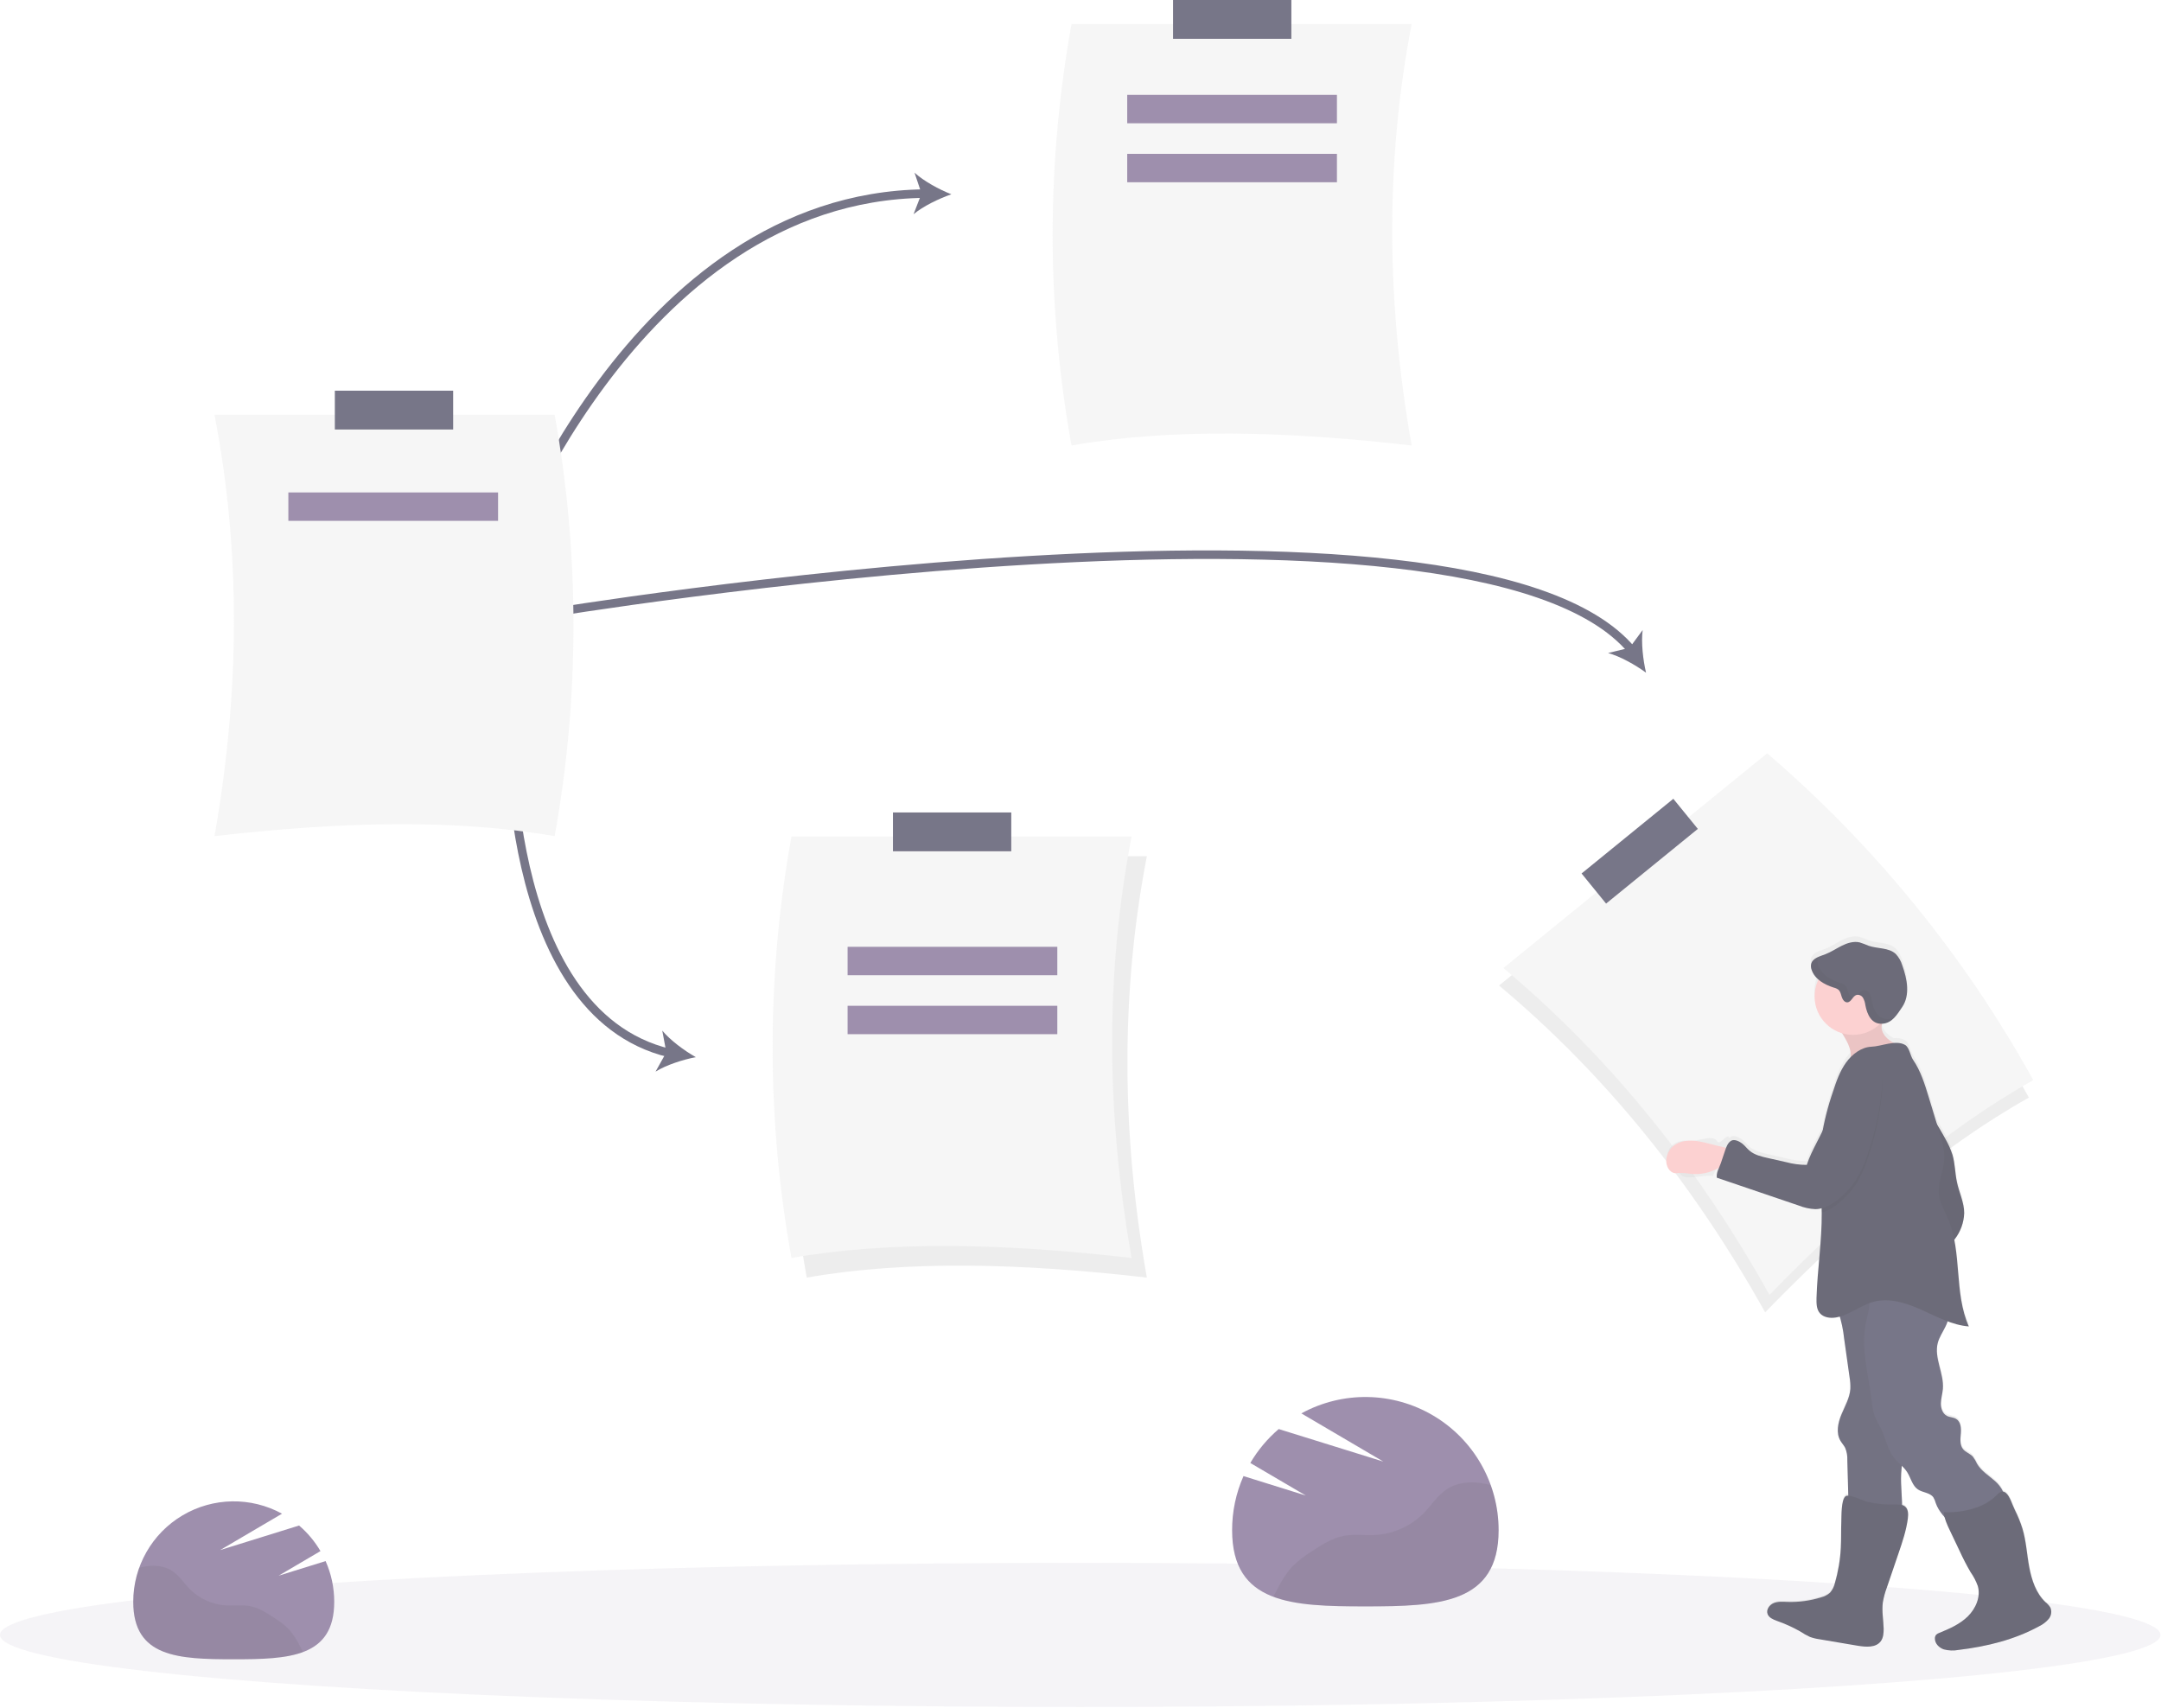 <?xml version="1.0" encoding="UTF-8"?>
<svg width="506px" height="400px" viewBox="0 0 506 400" version="1.1" xmlns="http://www.w3.org/2000/svg" xmlns:xlink="http://www.w3.org/1999/xlink">
    <!-- Generator: Sketch 62 (91390) - https://sketch.com -->
    <title>undraw_timeline_9u4u</title>
    <desc>Created with Sketch.</desc>
    <defs>
        <linearGradient x1="50.829%" y1="100.433%" x2="48.652%" y2="0.069%" id="linearGradient-1">
            <stop stop-color="#808080" stop-opacity="0.25" offset="0%"></stop>
            <stop stop-color="#808080" stop-opacity="0.12" offset="54%"></stop>
            <stop stop-color="#808080" stop-opacity="0.1" offset="100%"></stop>
        </linearGradient>
    </defs>
    <g id="Page-1" stroke="none" stroke-width="1" fill="none" fill-rule="evenodd" opacity="0.704">
        <g id="Employee_Timeline_Final-Empty-State" transform="translate(-377, -375)">
            <g id="undraw_timeline_9u4u" transform="translate(377, 375)">
                <path d="M250.895,104.317 C274.215,100.225 301.315,100.936 330.537,104.317 C324.609,70.696 324.338,37.765 330.537,5.632 L250.895,5.632 C245.013,38.264 245.013,71.685 250.895,104.317 L250.895,104.317 Z" id="Path" fill="#F2F2F2" fill-rule="nonzero"></path>
                <rect id="Rectangle" fill="#3F3D56" fill-rule="nonzero" transform="translate(288.522, 4.545) rotate(-180) translate(-288.522, -4.545) " x="274.67" y="-4.81569885e-14" width="27.703" height="9.09"></rect>
                <path d="M188.9,299.166 C212.22,295.074 239.32,295.785 268.542,299.166 C262.614,265.545 262.343,232.614 268.542,200.481 L188.9,200.481 C183.018,233.113 183.018,266.534 188.9,299.166 L188.9,299.166 Z" id="Path" fill="#000000" fill-rule="nonzero" opacity="0.1"></path>
                <path d="M185.32,294.563 C208.639,290.471 235.739,291.182 264.962,294.563 C259.033,260.941 258.762,228.01 264.962,195.877 L185.32,195.877 C179.437,228.509 179.437,261.93 185.32,294.563 L185.32,294.563 Z" id="Path" fill="#F2F2F2" fill-rule="nonzero"></path>
                <rect id="Rectangle" fill="#3F3D56" fill-rule="nonzero" transform="translate(222.936, 194.79) rotate(-180) translate(-222.936, -194.79) " x="209.084" y="190.246" width="27.703" height="9.09"></rect>
                <path d="M116.88,133.473 C116.88,133.473 147.77,46.102 216.588,45.33" id="Path" stroke="#3F3D56" stroke-width="2"></path>
                <path d="M222.762,45.494 C219.831,46.517 216.189,48.261 213.908,50.159 L215.78,45.335 L214.133,40.43 C216.322,42.43 219.882,44.358 222.762,45.494 Z" id="Path" fill="#3F3D56" fill-rule="nonzero"></path>
                <path d="M119.437,166.721 C119.437,166.721 116.645,237.023 156.808,246.593" id="Path" stroke="#3F3D56" stroke-width="2"></path>
                <path d="M162.916,247.54 C159.872,248.133 156.02,249.366 153.499,250.926 L156.02,246.409 L155.069,241.325 C156.962,243.606 160.22,246.005 162.916,247.54 Z" id="Path" fill="#3F3D56" fill-rule="nonzero"></path>
                <path d="M127.621,143.703 C127.621,143.703 344.818,107.499 382.092,152.286" id="Path" stroke="#3F3D56" stroke-width="2"></path>
                <path d="M385.422,157.514 C382.916,155.688 379.391,153.698 376.537,152.91 L381.56,151.688 L384.629,147.529 C384.256,150.476 384.716,154.496 385.422,157.514 Z" id="Path" fill="#3F3D56" fill-rule="nonzero"></path>
                <g id="Group" opacity="0.1" transform="translate(0, 365.729)" fill="#76618B" fill-rule="nonzero">
                    <ellipse id="Oval" cx="252.941" cy="17.1" rx="252.941" ry="16.88"></ellipse>
                </g>
                <path d="M475.069,257.013 C454.409,268.573 433.836,286.225 413.309,307.294 C396.675,277.483 376.102,251.775 351.003,230.767 L412.762,180.486 C437.926,202.078 459.027,227.995 475.069,257.013 Z" id="Path" fill="#000000" fill-rule="nonzero" opacity="0.1"></path>
                <path d="M476.092,252.921 C455.432,264.481 434.859,282.133 414.332,303.202 C397.698,273.391 377.125,247.683 352.026,226.675 L413.785,176.394 C438.949,197.986 460.05,223.903 476.092,252.921 Z" id="Path" fill="#F2F2F2" fill-rule="nonzero"></path>
                <polygon id="Rectangle" fill="#3F3D56" fill-rule="nonzero" transform="translate(383.938, 199.313) rotate(-39.15) translate(-383.938, -199.313) " points="370.086 194.768 397.789 194.768 397.789 203.858 370.086 203.858"></polygon>
                <path d="M480.128,376.327 C479.83,375.856 479.454,375.437 479.018,375.09 C476.783,372.982 475.744,369.877 475.192,366.844 C474.639,363.811 474.481,360.706 473.596,357.729 C473.114,356.205 472.512,354.723 471.795,353.294 C471.284,352.205 470.639,350.056 469.703,349.294 C469.519,349.136 469.297,349.027 469.059,348.977 C468.618,348.038 467.987,347.2 467.207,346.517 C465.744,345.192 463.959,344.138 462.982,342.425 C462.714,341.828 462.383,341.263 461.995,340.737 C461.335,340.01 460.292,339.714 459.683,338.946 C458.89,337.954 459.069,336.537 459.171,335.269 C459.274,334 459.171,332.491 458.077,331.831 C457.422,331.427 456.578,331.463 455.898,331.11 C454.875,330.598 454.471,329.304 454.491,328.153 C454.512,327.003 454.87,325.882 454.962,324.737 C455.248,321.074 452.834,317.432 453.765,313.882 C454.118,312.537 454.926,311.366 455.524,310.118 C455.731,309.7 455.902,309.265 456.036,308.818 C457.631,309.452 459.309,309.855 461.018,310.015 C458.199,303.698 458.916,296.348 457.601,289.555 L457.77,289.32 C459.098,287.571 459.852,285.453 459.928,283.258 C459.928,280.701 458.747,278.363 458.215,275.893 C457.76,273.785 457.78,271.591 457.192,269.519 C456.784,268.235 456.242,266.997 455.575,265.826 C454.938,264.646 454.268,263.483 453.565,262.338 C452.91,260.169 452.254,258 451.596,255.831 C450.675,252.762 449.729,249.693 447.939,247.064 C447.284,246.097 447.084,244.148 446.077,243.56 C445.258,243.138 444.33,242.978 443.417,243.1 C441.995,242.302 440.747,241.151 440.568,239.575 C440.55,239.231 440.584,238.886 440.67,238.552 L440.844,238.552 C443.095,238.343 444.235,236.358 445.407,234.624 C447.299,231.806 446.578,228 445.407,224.798 C445.115,223.788 444.589,222.861 443.872,222.092 C442.23,220.558 439.632,220.9 437.514,220.159 C436.828,219.856 436.126,219.591 435.412,219.366 C434.005,219.033 432.532,219.494 431.243,220.143 C429.954,220.793 428.752,221.632 427.402,222.148 C426.051,222.665 424.384,223.064 424.051,224.45 C423.958,224.917 423.997,225.401 424.164,225.847 C424.476,226.734 425.022,227.52 425.744,228.123 C424.581,230.523 424.526,233.312 425.596,235.755 C426.666,238.198 428.752,240.051 431.304,240.824 C431.693,241.442 432.056,242.077 432.389,242.731 C432.982,243.877 433.483,245.228 433.279,246.455 C432.909,246.847 432.567,247.264 432.256,247.703 C430.788,249.749 429.954,252.153 429.187,254.542 C428.155,257.6 427.33,260.724 426.716,263.893 C425.468,266.542 423.944,269.079 423.038,271.867 C421.418,271.871 419.804,271.656 418.24,271.228 L413.923,270.246 C412.419,269.908 410.854,269.535 409.678,268.547 C409.054,268.036 408.568,267.355 407.934,266.844 C407.299,266.332 406.026,265.744 405.33,266.164 C405.203,266.241 405.084,266.332 404.977,266.435 C404.343,265.151 402.788,268.425 402.051,267.212 C400.997,265.468 397.299,267.488 395.304,267.161 C394.086,266.966 392.84,267.254 391.831,267.964 C390.665,268.798 389.934,270.522 390.808,271.688 C391.025,271.95 391.263,272.195 391.519,272.419 C392.112,273.099 392.642,273.832 393.1,274.609 C394.675,276.875 398.302,274.875 401.054,275.396 C400.992,275.57 402.982,271.258 402.921,271.437 C402.558,272.496 401.785,273.785 401.98,274.89 L421.182,281.463 C422.413,281.964 423.721,282.251 425.049,282.312 C425.566,282.307 426.081,282.24 426.583,282.113 L426.583,283.095 L426.583,283.13 C426.634,289.877 425.56,296.583 425.361,303.325 C425.325,304.552 425.361,305.882 426.138,306.844 C427.008,307.898 428.552,308.102 429.898,307.867 C430.219,307.815 430.536,307.745 430.849,307.657 C431.304,309.353 431.632,311.079 431.831,312.824 L433.105,321.908 C433.268,322.843 433.335,323.793 433.304,324.742 C433.156,326.88 432.026,328.803 431.207,330.783 C430.389,332.762 429.903,335.125 430.977,336.977 C431.315,337.55 431.78,338.041 432.082,338.634 C432.465,339.551 432.64,340.542 432.593,341.535 C432.672,344.297 432.747,347.055 432.818,349.811 C432.595,349.778 432.367,349.825 432.174,349.944 C431.11,350.767 431.228,354.716 431.151,355.939 C431.069,357.985 431.151,360.072 431.038,362.138 C430.895,364.931 430.435,367.699 429.668,370.389 C429.483,371.261 429.08,372.073 428.496,372.747 C427.897,373.265 427.183,373.635 426.414,373.826 C423.866,374.623 421.201,374.984 418.532,374.895 C417.453,374.864 416.327,374.757 415.325,375.171 C414.322,375.586 413.514,376.706 413.877,377.729 C414.189,378.588 415.136,378.997 415.99,379.32 C417.939,379.999 419.823,380.855 421.616,381.877 C422.307,382.347 423.034,382.761 423.79,383.115 C424.516,383.376 425.267,383.561 426.031,383.668 L435.1,385.202 C436.957,385.524 439.192,385.714 440.373,384.179 C441.013,383.35 441.105,382.225 441.074,381.176 C441.023,379.13 440.614,377.043 440.88,375.003 C441.082,373.791 441.4,372.603 441.831,371.453 L444.542,363.54 C445.453,360.844 446.373,358.128 446.726,355.304 C446.854,354.281 446.844,353.12 446.061,352.476 C445.862,352.315 445.632,352.197 445.386,352.128 C445.355,349.662 445.033,347.197 445.171,344.731 C445.207,344.113 445.269,343.499 445.32,342.885 C445.795,343.334 446.219,343.835 446.583,344.379 C447.458,345.744 447.78,347.555 449.115,348.471 C450.251,349.243 451.934,349.207 452.731,350.332 C452.987,350.763 453.18,351.228 453.304,351.714 C453.767,352.921 454.463,354.026 455.35,354.967 C455.656,356.089 456.08,357.176 456.614,358.21 L458.864,362.967 C459.63,364.676 460.484,366.344 461.422,367.964 C462.136,368.986 462.712,370.097 463.136,371.269 C463.857,373.801 462.68,376.573 460.818,378.43 C458.957,380.286 456.501,381.361 454.082,382.358 C453.826,382.442 453.592,382.582 453.396,382.767 C453.187,383.016 453.076,383.332 453.084,383.657 C453.084,384.839 454.056,385.847 455.171,386.215 C456.312,386.516 457.505,386.56 458.665,386.343 C465.202,385.55 471.719,383.949 477.499,380.777 C478.362,380.365 479.127,379.774 479.744,379.043 C480.373,378.282 480.521,377.233 480.128,376.327 L480.128,376.327 Z" id="Path" fill="url(#linearGradient-1)" fill-rule="nonzero"></path>
                <path d="M452.501,261.637 C453.592,263.308 454.616,265.023 455.57,266.783 C456.237,267.943 456.778,269.171 457.187,270.445 C457.78,272.491 457.765,274.675 458.21,276.767 C458.721,279.223 459.918,281.565 459.918,284.077 C459.84,286.257 459.086,288.359 457.76,290.092 C456.436,291.81 454.923,293.374 453.248,294.752 C449.386,284.745 447.228,274.162 446.864,263.442 C446.813,261.954 446.803,260.425 447.345,259.038 C447.678,258.174 449.274,255.79 450.302,256.726 C450.675,257.069 450.772,258.609 451.003,259.125 C451.436,260 451.937,260.84 452.501,261.637 Z" id="Path" fill="#2F2E41" fill-rule="nonzero"></path>
                <path d="M452.501,261.637 C453.592,263.308 454.616,265.023 455.57,266.783 C456.237,267.943 456.778,269.171 457.187,270.445 C457.78,272.491 457.765,274.675 458.21,276.767 C458.721,279.223 459.918,281.565 459.918,284.077 C459.84,286.257 459.086,288.359 457.76,290.092 C456.436,291.81 454.923,293.374 453.248,294.752 C449.386,284.745 447.228,274.162 446.864,263.442 C446.813,261.954 446.803,260.425 447.345,259.038 C447.678,258.174 449.274,255.79 450.302,256.726 C450.675,257.069 450.772,258.609 451.003,259.125 C451.436,260 451.937,260.84 452.501,261.637 Z" id="Path" fill="#000000" fill-rule="nonzero" opacity="0.1"></path>
                <path d="M397.591,267.223 C395.591,266.895 393.371,267.054 391.816,268.353 C390.877,269.15 390.283,270.279 390.159,271.504 C390.026,272.926 390.849,274.604 392.271,274.716 C392.613,274.72 392.955,274.698 393.294,274.65 C394.192,274.644 395.089,274.718 395.974,274.87 C399.509,275.202 402.986,273.798 405.299,271.105 C406.522,269.596 404.91,268.91 403.468,268.604 C401.494,268.184 399.565,267.55 397.591,267.223 Z" id="Path" fill="#FBBEBE" fill-rule="nonzero"></path>
                <path d="M431.801,313.412 L433.069,322.425 C433.231,323.353 433.296,324.296 433.263,325.238 C433.115,327.361 431.985,329.269 431.171,331.233 C430.358,333.197 429.862,335.545 430.941,337.371 C431.274,337.939 431.739,338.425 432.041,339.013 C432.424,339.924 432.599,340.91 432.552,341.898 L432.9,354.685 C436.849,354.957 440.812,354.936 444.757,354.624 C444.912,354.63 445.064,354.581 445.187,354.486 C445.29,354.356 445.343,354.192 445.335,354.026 C445.509,351.033 444.987,348.036 445.156,345.043 C445.217,343.949 445.371,342.854 445.391,341.76 C445.453,337.304 443.253,332.941 443.918,328.532 C444.128,327.421 444.401,326.323 444.737,325.243 C446.839,317.596 446.394,309.509 445.928,301.591 C445.937,301.462 445.901,301.333 445.826,301.228 C445.749,301.154 445.654,301.102 445.55,301.079 C441.008,299.721 436.088,300.658 432.363,303.591 C431.806,304.041 430.399,304.471 430.031,305.008 C429.519,305.76 430.189,306.501 430.486,307.299 C431.143,309.283 431.584,311.333 431.801,313.412 L431.801,313.412 Z" id="Path" fill="#3F3D56" fill-rule="nonzero"></path>
                <path d="M431.801,313.412 L433.069,322.425 C433.231,323.353 433.296,324.296 433.263,325.238 C433.115,327.361 431.985,329.269 431.171,331.233 C430.358,333.197 429.862,335.545 430.941,337.371 C431.274,337.939 431.739,338.425 432.041,339.013 C432.424,339.924 432.599,340.91 432.552,341.898 L432.9,354.685 C436.849,354.957 440.812,354.936 444.757,354.624 C444.912,354.63 445.064,354.581 445.187,354.486 C445.29,354.356 445.343,354.192 445.335,354.026 C445.509,351.033 444.987,348.036 445.156,345.043 C445.217,343.949 445.371,342.854 445.391,341.76 C445.453,337.304 443.253,332.941 443.918,328.532 C444.128,327.421 444.401,326.323 444.737,325.243 C446.839,317.596 446.394,309.509 445.928,301.591 C445.937,301.462 445.901,301.333 445.826,301.228 C445.749,301.154 445.654,301.102 445.55,301.079 C441.008,299.721 436.088,300.658 432.363,303.591 C431.806,304.041 430.399,304.471 430.031,305.008 C429.519,305.76 430.189,306.501 430.486,307.299 C431.143,309.283 431.584,311.333 431.801,313.412 L431.801,313.412 Z" id="Path" fill="#000000" fill-rule="nonzero" opacity="0.1"></path>
                <path d="M455.499,310.706 C454.9,311.949 454.097,313.11 453.739,314.445 C452.808,317.969 455.217,321.606 454.931,325.217 C454.839,326.353 454.486,327.468 454.46,328.609 C454.435,329.749 454.854,331.013 455.867,331.54 C456.547,331.893 457.402,331.857 458.041,332.256 C459.12,332.91 459.243,334.414 459.136,335.668 C459.028,336.921 458.849,338.332 459.647,339.32 C460.256,340.082 461.299,340.373 461.954,341.095 C462.344,341.614 462.675,342.175 462.941,342.767 C463.918,344.471 465.703,345.519 467.166,346.829 C468.629,348.138 469.867,350.138 469.212,351.99 C468.731,353.355 467.381,354.189 466.082,354.834 C463.711,356.004 461.209,356.886 458.629,357.463 C458.353,357.549 458.059,357.565 457.775,357.509 C457.487,357.404 457.23,357.228 457.028,356.997 C455.519,355.524 453.959,353.974 453.263,351.98 C453.139,351.498 452.946,351.036 452.691,350.609 C451.893,349.494 450.21,349.529 449.074,348.762 C447.744,347.857 447.422,346.056 446.552,344.701 C445.683,343.345 444.409,342.542 443.483,341.345 C441.918,339.361 441.535,336.711 440.414,334.445 C439.879,333.515 439.391,332.559 438.951,331.581 C438.568,330.379 438.333,329.136 438.251,327.877 C437.529,321.908 435.693,315.887 436.849,309.974 C437.105,308.67 437.499,307.417 437.662,306.077 C437.944,303.754 437.499,301.386 437.841,299.069 C437.857,298.482 438.142,297.935 438.614,297.586 C438.89,297.46 439.19,297.397 439.494,297.402 C442.526,297.242 445.566,297.31 448.588,297.606 C450.123,297.76 451.841,298.072 452.762,299.32 C453.545,300.394 453.504,301.836 453.754,303.141 C454.066,304.742 454.88,305.621 455.734,306.88 C456.588,308.138 456.148,309.407 455.499,310.706 Z" id="Path" fill="#3F3D56" fill-rule="nonzero"></path>
                <path d="M443.734,352.286 C444.542,352.286 445.437,352.235 446.061,352.752 C446.839,353.386 446.849,354.558 446.726,355.555 C446.368,358.358 445.453,361.054 444.537,363.739 L441.816,371.719 C441.386,372.86 441.067,374.04 440.864,375.243 C440.598,377.289 441.008,379.335 441.059,381.381 C441.059,382.404 440.992,383.54 440.353,384.358 C439.197,385.847 436.941,385.673 435.084,385.381 L426.026,383.847 C425.261,383.743 424.51,383.558 423.785,383.294 C423.027,382.949 422.3,382.54 421.611,382.072 C419.819,381.047 417.935,380.191 415.985,379.514 C415.136,379.192 414.184,378.788 413.877,377.934 C413.514,376.91 414.322,375.79 415.325,375.376 C416.327,374.962 417.448,375.069 418.532,375.105 C421.199,375.191 423.862,374.829 426.409,374.036 C427.176,373.847 427.887,373.481 428.486,372.967 C429.07,372.301 429.474,371.496 429.657,370.629 C430.429,367.963 430.889,365.217 431.028,362.445 C431.136,360.399 431.064,358.353 431.146,356.307 C431.197,355.09 431.079,351.192 432.143,350.358 C432.957,349.734 436.302,351.453 437.402,351.708 C439.48,352.164 441.607,352.358 443.734,352.286 Z" id="Path" fill="#2F2E41" fill-rule="nonzero"></path>
                <path d="M473.56,357.959 C474.445,360.895 474.583,363.99 475.156,367.003 C475.729,370.015 476.742,373.095 478.977,375.187 C479.413,375.531 479.788,375.946 480.087,376.414 C480.472,377.307 480.324,378.341 479.703,379.09 C479.084,379.814 478.319,380.4 477.458,380.808 C471.683,383.964 465.182,385.55 458.629,386.338 C457.472,386.559 456.28,386.517 455.141,386.215 C454.026,385.836 453.038,384.834 453.059,383.657 C453.048,383.336 453.158,383.022 453.366,382.777 C453.563,382.592 453.799,382.453 454.056,382.368 C456.471,381.381 458.921,380.322 460.788,378.471 C462.655,376.619 463.826,373.867 463.105,371.381 C462.683,370.216 462.107,369.113 461.391,368.102 C460.456,366.492 459.603,364.836 458.834,363.141 L456.583,358.419 C455.923,357.038 455.258,355.616 455.146,354.092 C457.973,354.221 460.797,353.769 463.442,352.762 C464.679,352.261 465.83,351.57 466.854,350.716 C467.724,349.99 468.517,348.634 469.688,349.586 C470.629,350.343 471.223,352.471 471.775,353.555 C472.488,354.972 473.085,356.445 473.56,357.959 Z" id="Path" fill="#2F2E41" fill-rule="nonzero"></path>
                <path d="M440.578,240.731 C440.803,242.691 442.706,243.99 444.522,244.762 L433.028,248.45 C433.77,247.028 433.171,245.294 432.435,243.847 C431.836,242.705 431.152,241.611 430.389,240.573 C430.276,240.409 430.148,240.21 430.23,240.031 C430.303,239.91 430.418,239.821 430.552,239.78 C432.916,238.726 435.35,237.637 437.934,237.253 C438.68,237.141 440.092,236.844 440.65,237.601 C441.207,238.358 440.471,239.826 440.578,240.731 Z" id="Path" fill="#FBBEBE" fill-rule="nonzero"></path>
                <path d="M440.578,240.731 C440.803,242.691 442.706,243.99 444.522,244.762 L433.028,248.45 C433.77,247.028 433.171,245.294 432.435,243.847 C431.836,242.705 431.152,241.611 430.389,240.573 C430.276,240.409 430.148,240.21 430.23,240.031 C430.303,239.91 430.418,239.821 430.552,239.78 C432.916,238.726 435.35,237.637 437.934,237.253 C438.68,237.141 440.092,236.844 440.65,237.601 C441.207,238.358 440.471,239.826 440.578,240.731 Z" id="Path" fill="#000000" fill-rule="nonzero" opacity="0.1"></path>
                <circle id="Oval" fill="#FBBEBE" fill-rule="nonzero" cx="433.898" cy="233.309" r="9.013"></circle>
                <path d="M426.107,307.478 C426.982,308.501 428.522,308.726 429.867,308.501 C433.013,307.99 435.586,305.673 438.665,304.834 C442.44,303.811 446.435,305.13 450,306.737 C453.565,308.343 457.11,310.292 461.008,310.598 C457.483,302.742 459.499,293.284 456.128,285.361 C455.304,283.422 454.153,281.555 453.969,279.458 C453.739,276.854 455.038,274.343 455.238,271.754 C455.422,269.448 454.726,267.151 454.061,264.957 C453.24,262.256 452.418,259.553 451.596,256.849 C450.675,253.826 449.729,250.757 447.944,248.153 C447.284,247.197 447.084,245.263 446.082,244.68 C443.893,243.417 440.573,245.013 438.199,245.1 C435.826,245.187 433.662,246.875 432.276,248.777 C430.808,250.824 429.974,253.197 429.207,255.57 C427.985,259.104 427.073,262.738 426.481,266.43 C426.404,266.982 426.338,267.535 426.286,268.092 C425.775,273.345 426.522,278.629 426.563,283.903 L426.563,283.939 C426.614,290.634 425.54,297.289 425.34,303.98 C425.32,305.228 425.32,306.542 426.107,307.478 Z" id="Path" fill="#2F2E41" fill-rule="nonzero"></path>
                <path d="M426.558,283.908 C428.322,283.463 429.918,282.322 431.289,281.079 C432.474,280.023 433.528,278.83 434.43,277.524 C435.564,275.739 436.473,273.82 437.136,271.811 C439.03,266.484 440.234,260.937 440.716,255.304 C440.849,253.77 440.89,252.128 439.974,250.91 C438.917,249.551 437.062,249.099 435.499,249.821 C434.292,250.414 433.509,251.606 432.783,252.742 C431.345,255.008 429.898,257.294 428.972,259.811 C428.563,260.926 428.261,262.077 427.862,263.197 C427.455,264.301 426.987,265.382 426.46,266.435 C426.384,266.987 426.317,267.54 426.266,268.097 C425.79,273.35 426.517,278.629 426.558,283.908 Z" id="Path" fill="#000000" fill-rule="nonzero" opacity="0.1"></path>
                <path d="M439.949,249.939 C440.864,251.156 440.824,252.818 440.696,254.332 C440.213,259.967 439.009,265.516 437.115,270.844 C436.455,272.852 435.546,274.77 434.409,276.552 C433.509,277.859 432.454,279.053 431.269,280.107 C429.529,281.698 427.412,283.11 425.054,283.136 C423.727,283.071 422.42,282.785 421.187,282.292 L402,275.77 C401.806,274.675 402.578,273.402 402.941,272.348 L403.964,269.309 C404.256,268.471 404.593,267.57 405.355,267.115 C406.118,266.66 407.325,267.284 407.959,267.785 C408.593,268.286 409.074,268.962 409.698,269.478 C410.88,270.46 412.44,270.824 413.944,271.161 L418.256,272.133 C419.82,272.557 421.433,272.77 423.054,272.767 C424.256,269.1 426.542,265.862 427.836,262.225 C428.235,261.105 428.537,259.954 428.951,258.844 C429.872,256.322 431.325,254.036 432.762,251.775 C433.483,250.634 434.266,249.442 435.478,248.854 C437.039,248.128 438.894,248.578 439.949,249.939 L439.949,249.939 Z" id="Path" fill="#2F2E41" fill-rule="nonzero"></path>
                <path d="M436.772,235.34 C436.703,234.748 436.519,234.174 436.23,233.652 C435.919,233.119 435.299,232.846 434.696,232.977 C433.795,233.258 433.494,234.655 432.552,234.701 C431.918,234.731 431.463,234.087 431.263,233.478 C431.064,232.87 430.957,232.189 430.481,231.76 C430.15,231.512 429.77,231.337 429.366,231.248 C427.182,230.558 424.926,229.279 424.199,227.105 C424.028,226.664 423.987,226.182 424.082,225.719 C424.414,224.343 426.128,223.934 427.432,223.432 C428.737,222.931 429.99,222.087 431.269,221.448 C432.547,220.808 434.031,220.343 435.437,220.67 C436.151,220.896 436.853,221.159 437.54,221.458 C439.657,222.189 442.251,221.847 443.893,223.376 C444.609,224.137 445.135,225.058 445.427,226.061 C446.573,229.238 447.299,233.013 445.402,235.811 C444.23,237.535 443.095,239.504 440.844,239.708 C438.225,239.939 437.187,237.55 436.772,235.34 Z" id="Path" fill="#2F2E41" fill-rule="nonzero"></path>
                <g id="Group" opacity="0.1" transform="translate(424.041, 223.529)" fill="#000000" fill-rule="nonzero">
                    <path d="M8.731,8.864 C8.532,8.261 8.425,7.575 7.954,7.146 C7.623,6.898 7.243,6.723 6.839,6.634 C4.65,5.944 2.399,4.665 1.668,2.491 C1.501,2.049 1.462,1.568 1.555,1.105 C1.607,0.887 1.699,0.681 1.826,0.496 C0.992,0.859 0.266,1.34 0.061,2.189 C-0.033,2.653 0.008,3.134 0.179,3.575 C0.905,5.749 3.161,7.028 5.345,7.719 C5.749,7.808 6.129,7.982 6.46,8.23 C6.936,8.66 7.038,9.345 7.243,9.949 C7.448,10.552 7.898,11.202 8.532,11.171 C9.166,11.141 9.473,10.563 9.877,10.072 C9.32,10.005 8.916,9.422 8.731,8.864 Z" id="Path"></path>
                    <path d="M18.307,15.084 C15.678,15.325 14.639,12.936 14.215,10.726 C14.159,10.137 13.985,9.565 13.703,9.043 C13.392,8.509 12.774,8.235 12.169,8.363 C11.683,8.517 11.371,8.997 11.038,9.386 C11.513,9.431 11.94,9.693 12.194,10.097 C12.483,10.619 12.667,11.193 12.737,11.785 C13.151,13.995 14.189,16.389 16.829,16.143 C17.872,16.032 18.835,15.534 19.529,14.747 C19.144,14.927 18.73,15.041 18.307,15.084 L18.307,15.084 Z" id="Path"></path>
                </g>
                <path d="M129.867,195.795 C106.552,191.703 79.448,192.419 50.225,195.795 C56.153,162.179 56.43,129.248 50.225,97.11 L129.867,97.11 C135.749,129.742 135.749,163.163 129.867,195.795 L129.867,195.795 Z" id="Path" fill="#F2F2F2" fill-rule="nonzero"></path>
                <rect id="Rectangle" fill="#3F3D56" fill-rule="nonzero" x="78.404" y="91.483" width="27.703" height="9.09"></rect>
                <rect id="Rectangle" fill="#76618B" fill-rule="nonzero" x="198.465" y="221.703" width="49.105" height="6.65"></rect>
                <rect id="Rectangle" fill="#76618B" fill-rule="nonzero" x="198.465" y="235.514" width="49.105" height="6.65"></rect>
                <rect id="Rectangle" fill="#76618B" fill-rule="nonzero" x="263.939" y="22.215" width="49.105" height="6.65"></rect>
                <rect id="Rectangle" fill="#76618B" fill-rule="nonzero" x="263.939" y="36.026" width="49.105" height="6.65"></rect>
                <rect id="Rectangle" fill="#76618B" fill-rule="nonzero" x="67.519" y="115.309" width="49.105" height="6.65"></rect>
                <path d="M65.248,368.957 L75.038,363.202 C73.714,360.941 72.022,358.916 70.031,357.212 L51.56,362.957 L66.036,354.445 C58.745,350.451 49.889,350.601 42.737,354.838 C35.586,359.075 31.201,366.772 31.202,375.084 C31.202,388.082 41.734,388.532 54.731,388.532 C67.729,388.532 78.261,388.082 78.261,375.084 C78.265,371.796 77.577,368.544 76.24,365.54 L65.248,368.957 Z" id="Path" fill="#76618B" fill-rule="nonzero"></path>
                <path d="M67.739,381.591 C66.697,380.546 65.533,379.63 64.271,378.864 C62.491,377.683 60.655,376.481 58.558,376.077 C56.716,375.729 54.818,376.026 52.931,375.918 C49.676,375.717 46.611,374.313 44.332,371.98 C42.997,370.593 41.944,368.91 40.338,367.841 C38.604,366.701 36.404,366.455 34.348,366.742 C33.751,366.827 33.16,366.948 32.578,367.105 C31.654,369.664 31.184,372.364 31.187,375.084 C31.187,388.082 41.719,388.532 54.716,388.532 C61.023,388.532 66.747,388.425 70.972,386.829 L70.281,385.535 C69.606,384.117 68.752,382.791 67.739,381.591 Z" id="Path" fill="#000000" fill-rule="nonzero" opacity="0.1"></path>
                <path d="M305.749,350.189 L292.762,342.568 C294.522,339.569 296.77,336.884 299.412,334.624 L323.908,342.24 L304.711,330.957 C314.379,325.66 326.125,325.857 335.609,331.477 C345.093,337.096 350.908,347.303 350.905,358.327 C350.905,375.56 336.936,376.153 319.703,376.153 C302.471,376.153 288.501,375.56 288.501,358.327 C288.488,353.957 289.396,349.633 291.166,345.637 L305.749,350.189 Z" id="Path" fill="#76618B" fill-rule="nonzero"></path>
                <path d="M302.44,366.941 C303.827,365.559 305.372,364.345 307.043,363.325 C309.402,361.765 311.841,360.164 314.619,359.632 C317.059,359.166 319.575,359.56 322.056,359.417 C326.376,359.156 330.443,357.294 333.463,354.194 C335.233,352.358 336.629,350.102 338.762,348.706 C341.059,347.171 343.974,346.875 346.701,347.248 C347.493,347.365 348.279,347.526 349.054,347.729 C350.276,351.125 350.899,354.708 350.895,358.317 C350.895,375.55 336.926,376.143 319.693,376.143 C311.33,376.143 303.739,376.005 298.133,373.893 L299.069,372.143 C299.969,370.274 301.101,368.526 302.44,366.941 Z" id="Path" fill="#000000" fill-rule="nonzero" opacity="0.1"></path>
            </g>
        </g>
    </g>
</svg>